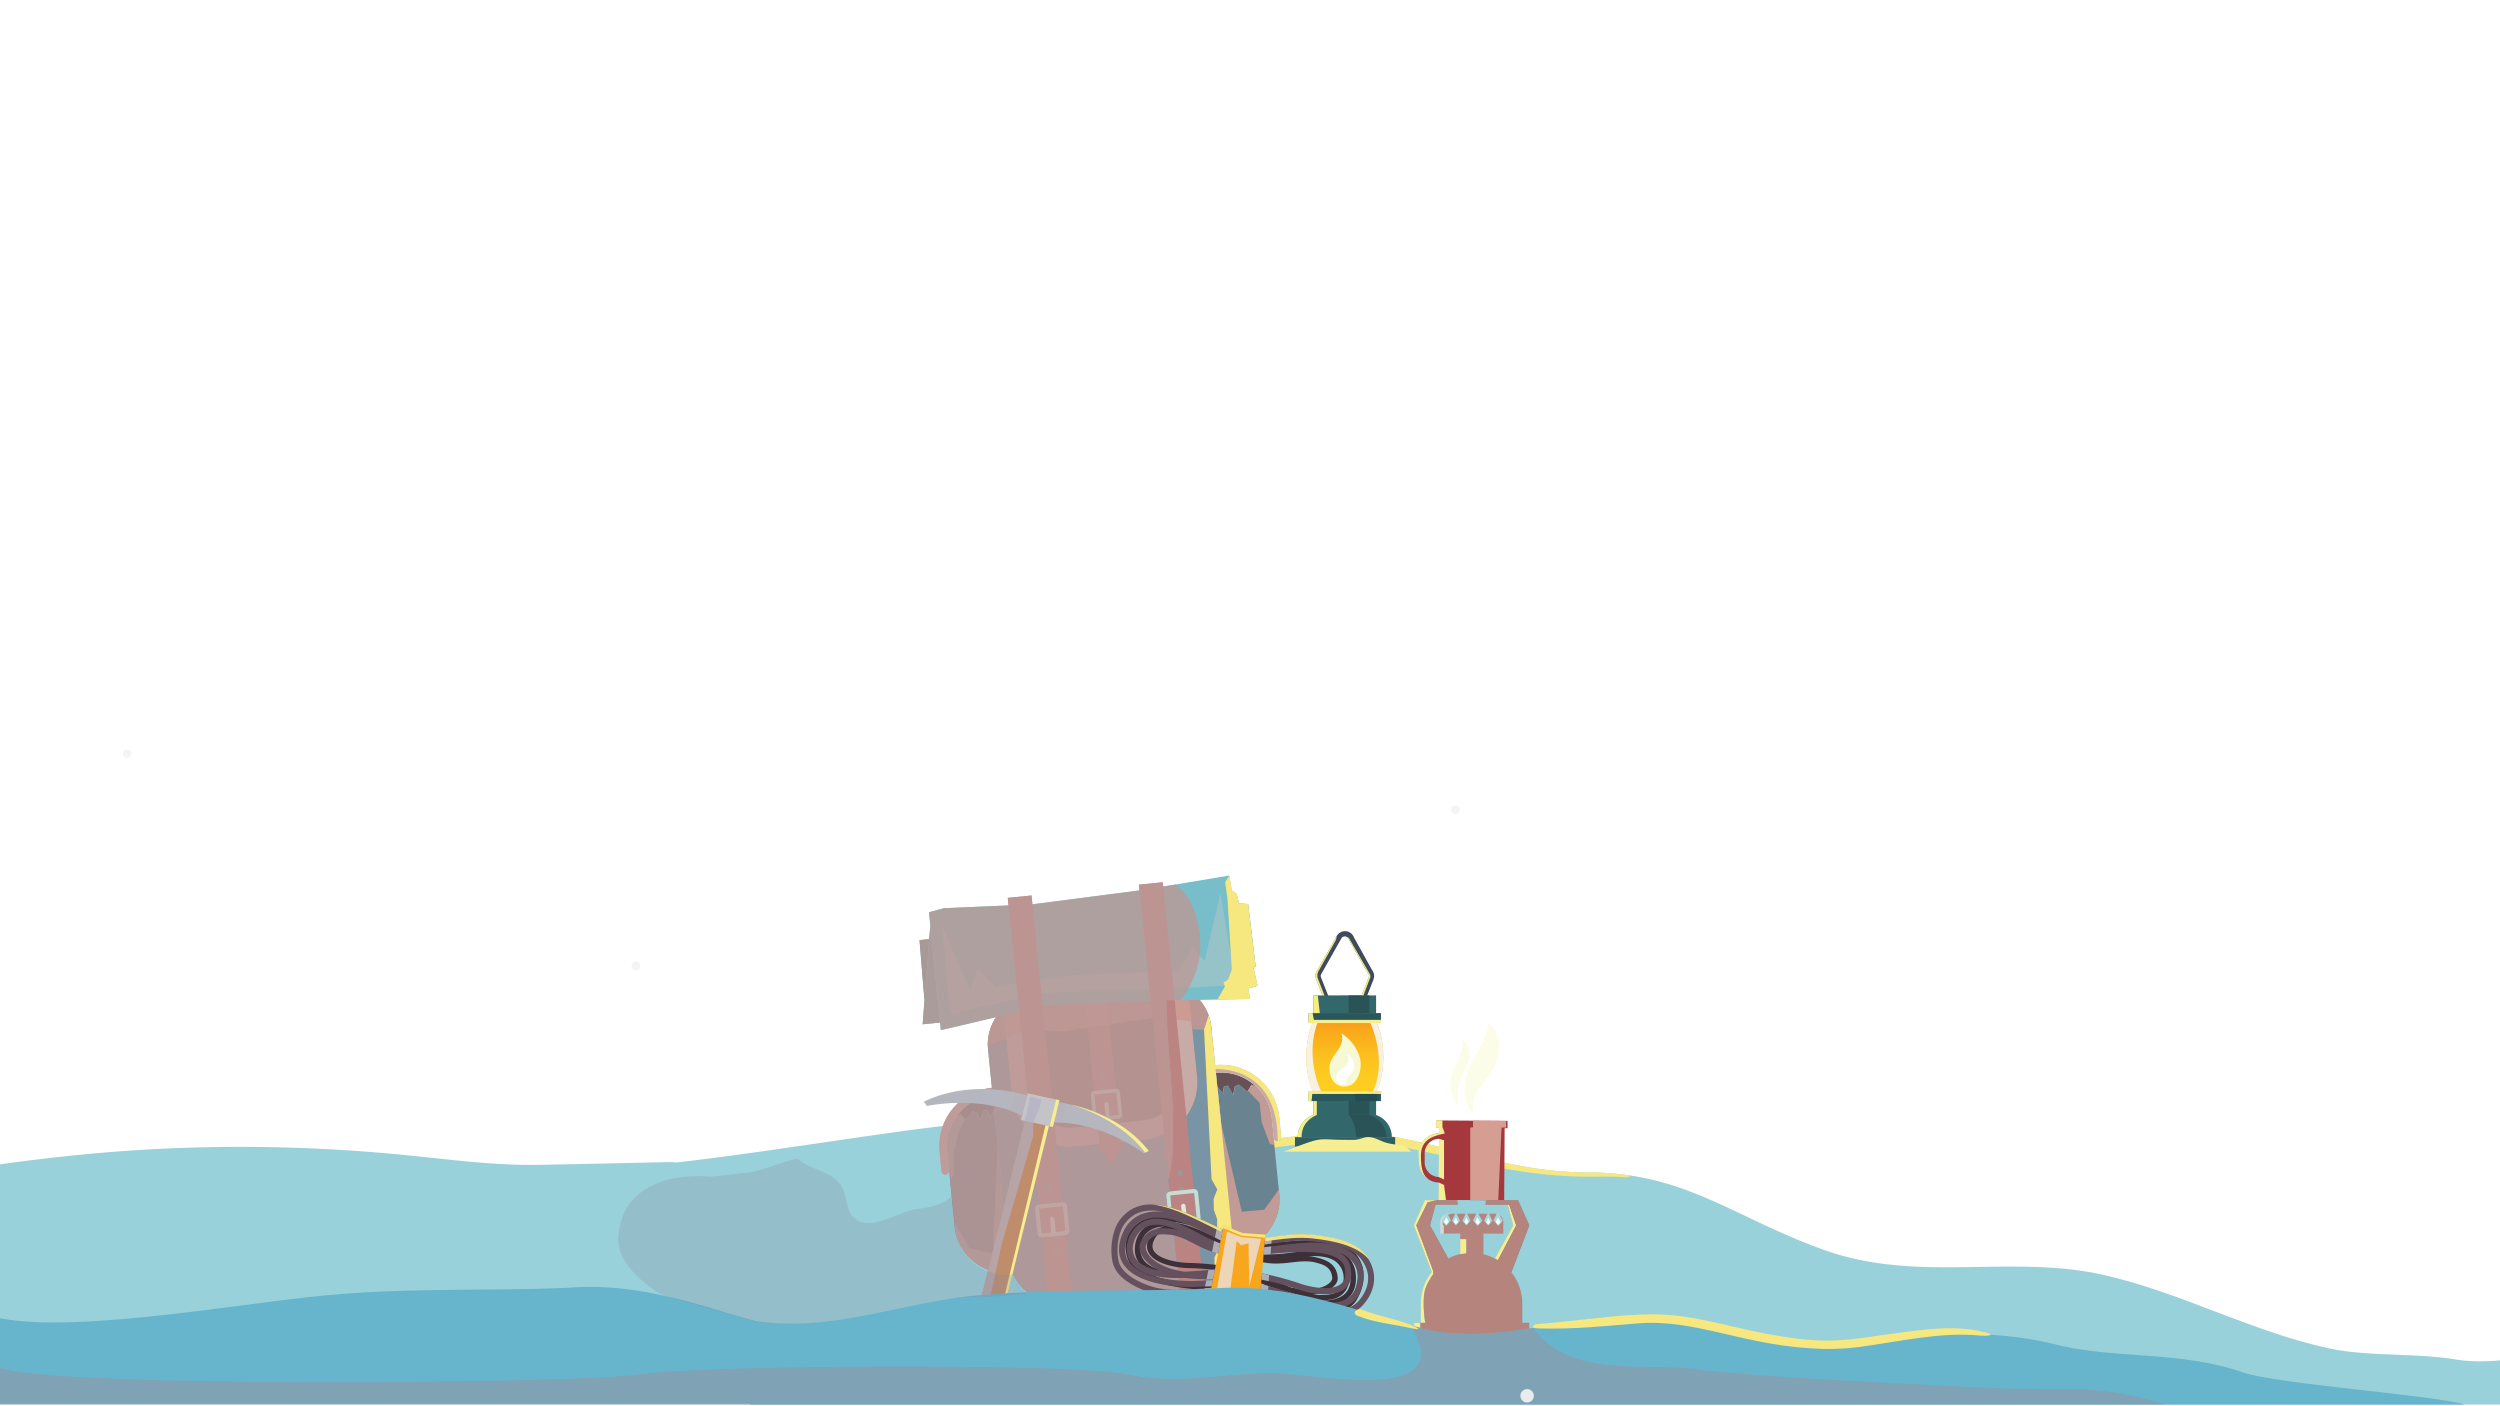 <svg xmlns="http://www.w3.org/2000/svg" xmlns:xlink="http://www.w3.org/1999/xlink" viewBox="0 0 1366 768"><defs><style>.cls-1{mask:url(#mask);filter:url(#luminosity-noclip-4);}.cls-2,.cls-32,.cls-35,.cls-37,.cls-4,.cls-43,.cls-44,.cls-47,.cls-50,.cls-51,.cls-58,.cls-6,.cls-61,.cls-62,.cls-69,.cls-70{mix-blend-mode:multiply;}.cls-2{fill:url(#linear-gradient);}.cls-3{mask:url(#mask-2);}.cls-4{fill:url(#radial-gradient);}.cls-5{mask:url(#mask-3);}.cls-6{fill:url(#radial-gradient-2);}.cls-7{isolation:isolate;}.cls-8{fill:#f2f2f2;opacity:0.91;}.cls-9{fill:#99d1db;}.cls-10{mask:url(#mask-4);}.cls-11{opacity:0.73;fill:url(#linear-gradient-2);}.cls-12,.cls-71{fill:#f6e87f;}.cls-13{mask:url(#mask-5);}.cls-14{fill:url(#radial-gradient-3);}.cls-15{fill:url(#linear-gradient-3);}.cls-16{fill:#f6f9d3;}.cls-17{fill:#fff;}.cls-18{fill:#3f4a5f;}.cls-19{fill:#f7f1e1;}.cls-20{fill:#32686c;}.cls-21{fill:#29575a;}.cls-22{fill:#2f5f62;}.cls-23{fill:#f6ee7e;}.cls-24{fill:#f6ee92;}.cls-25{fill:#2a5358;}.cls-26{fill:#254c51;}.cls-27{fill:#7994a4;}.cls-28{fill:#8e7a79;}.cls-29{fill:#c8aba6;}.cls-30{fill:#667d8a;}.cls-31{fill:#4f616b;}.cls-32{fill:#bcc8c6;}.cls-32,.cls-47{opacity:0.44;}.cls-33{fill:#6a8391;}.cls-34{fill:#675056;}.cls-35{fill:#dda298;}.cls-35,.cls-43{opacity:0.77;}.cls-36{fill:#bb8381;}.cls-37{fill:#949e9e;opacity:0.76;}.cls-38{fill:#c6ddd4;}.cls-39{fill:#e2e7da;}.cls-40{fill:#77beca;}.cls-41{fill:#61acae;}.cls-42{fill:#559597;}.cls-43{fill:#ce978e;}.cls-44{fill:#bd9996;opacity:0.8;}.cls-45{fill:#c08d6c;}.cls-46{fill:#b5b6be;}.cls-48{fill:#b5b1b9;}.cls-49{fill:#c3c3c8;}.cls-50{fill:#b3bbc9;opacity:0.36;}.cls-51{fill:#b3afc4;opacity:0.68;}.cls-52{fill:#d3d7d7;}.cls-53{fill:#b5b9bc;}.cls-54{fill:#86888d;}.cls-55{fill:#87cadb;}.cls-56{fill:#79bbcb;}.cls-57{fill:#8b8e93;}.cls-58{fill:#b4a8a2;opacity:0.53;}.cls-59{fill:#a4383c;}.cls-60{fill:#f5f8bc;opacity:0.33;}.cls-61{fill:#b5857d;}.cls-62{fill:#d69d93;}.cls-63{mask:url(#mask-6);}.cls-64{opacity:0.83;fill:url(#radial-gradient-4);}.cls-65{fill:#a3d9e0;}.cls-66{fill:#3d3038;}.cls-67{fill:#65515e;}.cls-68{fill:#f9a61f;}.cls-69{fill:#edd5b8;}.cls-70{fill:#aeacb6;}.cls-71{opacity:0.96;}.cls-72{fill:#67b5cc;}.cls-73{fill:#9d8999;}.cls-74{fill:#838498;opacity:0.25;}.cls-75{filter:url(#luminosity-noclip-3);}.cls-76{filter:url(#luminosity-noclip-2);}.cls-77{filter:url(#luminosity-noclip);}</style><filter id="luminosity-noclip" x="519.69" y="-4172" width="436.66" height="32766" filterUnits="userSpaceOnUse" color-interpolation-filters="sRGB"><feFlood flood-color="#fff" result="bg"/><feBlend in="SourceGraphic" in2="bg"/></filter><mask id="mask" x="519.69" y="-4172" width="436.66" height="32766" maskUnits="userSpaceOnUse"><g class="cls-77"/></mask><linearGradient id="linear-gradient" x1="738.03" y1="767.43" x2="738.03" y2="614.1" gradientUnits="userSpaceOnUse"><stop offset="0"/><stop offset="0.58" stop-color="#979797"/><stop offset="1" stop-color="#fff"/></linearGradient><filter id="luminosity-noclip-2" x="610.59" y="-4172" width="248.69" height="32766" filterUnits="userSpaceOnUse" color-interpolation-filters="sRGB"><feFlood flood-color="#fff" result="bg"/><feBlend in="SourceGraphic" in2="bg"/></filter><mask id="mask-2" x="610.59" y="-4172" width="248.69" height="32766" maskUnits="userSpaceOnUse"><g class="cls-76"/></mask><radialGradient id="radial-gradient" cx="734.94" cy="582.47" r="124.35" gradientTransform="translate(1267.33 -189.51) rotate(86.19)" gradientUnits="userSpaceOnUse"><stop offset="0" stop-color="#fff"/><stop offset="0.02" stop-color="#f1f1f1"/><stop offset="0.09" stop-color="#bfbfbf"/><stop offset="0.17" stop-color="#919191"/><stop offset="0.25" stop-color="#6a6a6a"/><stop offset="0.34" stop-color="#494949"/><stop offset="0.43" stop-color="#2e2e2e"/><stop offset="0.53" stop-color="#1a1a1a"/><stop offset="0.65" stop-color="#0b0b0b"/><stop offset="0.78" stop-color="#030303"/><stop offset="1"/></radialGradient><filter id="luminosity-noclip-3" x="780.01" y="-4172" width="49.75" height="32766" filterUnits="userSpaceOnUse" color-interpolation-filters="sRGB"><feFlood flood-color="#fff" result="bg"/><feBlend in="SourceGraphic" in2="bg"/></filter><mask id="mask-3" x="780.01" y="-4172" width="49.75" height="32766" maskUnits="userSpaceOnUse"><g class="cls-75"/></mask><radialGradient id="radial-gradient-2" cx="210.6" cy="22925.34" r="35.06" gradientTransform="matrix(-0.71, 0, 0, 0.17, 954.29, -3321.1)" gradientUnits="userSpaceOnUse"><stop offset="0" stop-color="#fff"/><stop offset="0.17" stop-color="#bebebe"/><stop offset="0.33" stop-color="#848484"/><stop offset="0.49" stop-color="#555"/><stop offset="0.64" stop-color="#303030"/><stop offset="0.78" stop-color="#161616"/><stop offset="0.9" stop-color="#060606"/><stop offset="1"/></radialGradient><filter id="luminosity-noclip-4" x="519.69" y="614.1" width="436.66" height="153.34" filterUnits="userSpaceOnUse" color-interpolation-filters="sRGB"><feFlood flood-color="#fff" result="bg"/><feBlend in="SourceGraphic" in2="bg"/></filter><mask id="mask-4" x="519.69" y="614.1" width="436.66" height="153.34" maskUnits="userSpaceOnUse"><g class="cls-1"><path class="cls-2" d="M942.47,701c-7.05,1.18-17.63,3-19.39,11.76-2.94,15.86,35.25,25.85,10,34.67-11.74,4.1-27,1.76-39.36,1.76-17,0-34.67,0-51.69,3.52-6.89,1.45-29.4,6-42.48,14.68H592.18c.21-1.37.46-2.74.72-4.1,3-13.52,4.71-18.23-2.92-31.14-8.23-12.92-18.81-21.15-29.38-31.73-7.63-7.05-14.68-14.1-7.63-22.91,7-8.23,16.44-9.39,6.45-20.57-8.82-9.39-35.83-15.86-39.36-30-1.6-6.17,2.22-10.2,8-12.87C571.38,613,613,630,656.37,626.54c37-1.76,70.5-12.33,105.75-5.28,37,7,67,19.38,105.74,19.38a151.49,151.49,0,0,1,24,1.85,15.61,15.61,0,0,0-7.58,3.34c-8.82,8.81.58,18.8,8.81,23.49,17,10.57,45.82,5.89,59.92,20.57C961.85,699.28,951.28,699.28,942.47,701Z"/></g></mask><linearGradient id="linear-gradient-2" x1="738.03" y1="767.43" x2="738.03" y2="614.1" gradientUnits="userSpaceOnUse"><stop offset="0" stop-color="#fafafa"/><stop offset="1" stop-color="#f6efa1"/></linearGradient><mask id="mask-5" x="610.59" y="458.12" width="248.69" height="248.69" maskUnits="userSpaceOnUse"><g class="cls-3"><circle class="cls-4" cx="734.94" cy="582.47" r="124.34" transform="translate(104.96 1277.12) rotate(-86.19)"/></g></mask><radialGradient id="radial-gradient-3" cx="734.94" cy="582.47" r="124.35" gradientTransform="translate(1267.33 -189.51) rotate(86.19)" gradientUnits="userSpaceOnUse"><stop offset="0" stop-color="#f6f8af"/><stop offset="0.27" stop-color="#fafbcf"/><stop offset="0.55" stop-color="#fdfde9"/><stop offset="0.8" stop-color="#fefff9"/><stop offset="1" stop-color="#fff"/></radialGradient><linearGradient id="linear-gradient-3" x1="734.81" y1="611.37" x2="734.81" y2="543.91" gradientUnits="userSpaceOnUse"><stop offset="0.19" stop-color="#fdcf21"/><stop offset="0.35" stop-color="#fdcb20"/><stop offset="0.53" stop-color="#fcbe1e"/><stop offset="0.71" stop-color="#faa91a"/><stop offset="0.88" stop-color="#f98c15"/><stop offset="1" stop-color="#f77511"/></linearGradient><mask id="mask-6" x="780.01" y="657.23" width="49.75" height="12.19" maskUnits="userSpaceOnUse"><g class="cls-5"><path class="cls-6" d="M780,663.33c0,3.36,11.14,6.09,24.88,6.09s24.87-2.73,24.87-6.09-11.13-6.1-24.87-6.1S780,660,780,663.33Z"/></g></mask><radialGradient id="radial-gradient-4" cx="210.6" cy="22925.34" r="35.06" gradientTransform="matrix(-0.71, 0, 0, 0.17, 954.29, -3321.1)" gradientUnits="userSpaceOnUse"><stop offset="0" stop-color="#fff"/><stop offset="1" stop-color="#fff"/></radialGradient></defs><title>page1-bg-img</title><g class="cls-7"><g id="圖層_1" data-name="圖層 1"><circle class="cls-8" cx="795.23" cy="442.35" r="2.36"/><path class="cls-9" d="M1405.51,740.33c-20.59-1.38-40.54,6.06-63.45,2.54-21.15-3.53-44.06-1.77-65.21-5.29-45.82-8.81-88.12-33.49-133.94-42.3-49.35-8.81-96.94,5.29-146.29-12.34s-75.78-42.3-128.66-42.3c-38.77,0-68.73-12.33-105.75-19.38-35.24-7-68.73,3.52-105.74,5.28-44.06,3.53-86.36-14.1-130.42-12.33-29.29,2.17-105.42,15.27-156.85,21a23.22,23.22,0,0,0-3.85-.24c-23.61.5-47.21,1.07-70.81,1.49s-46.5-2.63-69.92-5a908,908,0,0,0-139.33-3.63c-28.05,1.43-55.94,4.34-83.76,8.14-5.62.77-11.93,6.63-14.65,11.26-3.07,5.25-4.37,13-2.46,18.88S-10,677.76-4.33,680.75A25.51,25.51,0,0,0,0,682.57v84.86H1467.2V740.5C1449.47,743.06,1430.19,742,1405.51,740.33Z"/><g class="cls-10"><path class="cls-11" d="M942.47,701c-7.05,1.18-17.63,3-19.39,11.76-2.94,15.86,35.25,25.85,10,34.67-11.74,4.1-27,1.76-39.36,1.76-17,0-34.67,0-51.69,3.52-6.89,1.45-29.4,6-42.48,14.68H592.18c.21-1.37.46-2.74.72-4.1,3-13.52,4.71-18.23-2.92-31.14-8.23-12.92-18.81-21.15-29.38-31.73-7.63-7.05-14.68-14.1-7.63-22.91,7-8.23,16.44-9.39,6.45-20.57-8.82-9.39-35.83-15.86-39.36-30-1.6-6.17,2.22-10.2,8-12.87C571.38,613,613,630,656.37,626.54c37-1.76,70.5-12.33,105.75-5.28,37,7,67,19.38,105.74,19.38a151.49,151.49,0,0,1,24,1.85,15.61,15.61,0,0,0-7.58,3.34c-8.82,8.81.58,18.8,8.81,23.49,17,10.57,45.82,5.89,59.92,20.57C961.85,699.28,951.28,699.28,942.47,701Z"/></g><path class="cls-12" d="M891.9,642.48a22.58,22.58,0,0,0-3.19.84c-6.38-.6-13.41-.37-20.46-.37-38.77,0-69.1-9.94-106.12-17-35.24-7.05-68.73,3.53-105.74,5.29-42.23,3.38-82.84-17.15-124.94-17.15,42.08-.25,82.71,15.81,124.94,12.43,37-1.77,70.5-12.34,105.74-5.29,37,7,67,19.39,105.75,19.39A150.1,150.1,0,0,1,891.9,642.48Z"/><g class="cls-13"><circle class="cls-14" cx="734.94" cy="582.47" r="124.34" transform="translate(104.96 1277.12) rotate(-86.19)"/></g><ellipse class="cls-15" cx="734.81" cy="577.64" rx="21.07" ry="33.73"/><path class="cls-16" d="M743.31,583.88a14.36,14.36,0,0,1-2.18,6.08c-1.36,2.09-3.35,4.08-7.81,3.63h0c-5.91-.77-8.46-8.66-6-14.07,2-4.55,7.63-8.17,5.7-14.81C738.93,568.22,744.62,576.56,743.31,583.88Z"/><path class="cls-17" d="M739.73,584.07c-.38,2-2,3.13-3.14,4.7a4.33,4.33,0,0,0-1,3.69,9.61,9.61,0,0,1-2.34,0h0a6.93,6.93,0,0,1-1.46-.36,5.49,5.49,0,0,1-1.61-2.23,4.65,4.65,0,0,1,1.19-4.36c1.26-1.37,3.07-2.25,4.26-3.63,1.56-1.85,1.1-3.69,1-5.78A7.77,7.77,0,0,1,739.73,584.07Z"/><path class="cls-18" d="M750.82,533.22a5.32,5.32,0,0,1-.28,1.7h0a.49.49,0,0,1,0,.11l-.11.29-4.27,10.85-2.65-1,2.64-6.72.62-1.56,1.06-2.71.09-.22a2.32,2.32,0,0,0,.1-.7,2.69,2.69,0,0,0-.08-.65l-.56-1-1.21-2.13L745.3,528l-6.2-11-.82-1.46-1.18-2.08-.61-1.09h0a2.34,2.34,0,0,0-3.36,0h0l-.61,1.09-1.18,2.08-.82,1.46-6.2,11-.82,1.44-1.2,2.13-.56,1a2.27,2.27,0,0,0-.09.65,2.69,2.69,0,0,0,.1.7l.09.22,1.06,2.71.62,1.56,2.64,6.72-2.65,1-4.26-10.85-.12-.29a.49.49,0,0,1,0-.11h0a5.25,5.25,0,0,1,.87-5l10-17.61a5.22,5.22,0,0,1,9.84,0L749.67,530A5.28,5.28,0,0,1,750.82,533.22Z"/><path class="cls-19" d="M734.8,543.89c-11.64,0-21.07,15.11-21.07,33.74s9.43,33.73,21.07,33.73,21.08-15.11,21.08-33.73S746.44,543.89,734.8,543.89Zm0,64.12c-9.61,0-17.63-17.08-17.63-33.55s8-29.14,17.64-29.14,18.63,18.89,18.63,35.37S744.41,608,734.8,608Z"/><rect class="cls-20" x="717.69" y="543.89" width="34.21" height="9.65"/><path class="cls-20" d="M760.5,621.32H709.1a12.82,12.82,0,0,1,12.81-12.81h25.78A12.81,12.81,0,0,1,760.5,621.32Z"/><rect class="cls-20" x="717.69" y="601.39" width="34.21" height="7.82"/><rect class="cls-21" x="715.05" y="596.41" width="39.5" height="5.22"/><rect class="cls-21" x="715.05" y="553.54" width="39.5" height="5.22"/><rect class="cls-22" x="707.56" y="621.32" width="54.75" height="5.16"/><rect class="cls-23" x="715.05" y="596.17" width="39.5" height="1.57"/><rect class="cls-24" x="715.05" y="557.26" width="39.5" height="1.74"/><rect class="cls-25" x="736.88" y="601.51" width="11.38" height="7.59"/><rect class="cls-25" x="736.88" y="543.89" width="11.38" height="9.65"/><path class="cls-25" d="M736.88,609.14l.13.12a6.58,6.58,0,0,1,1,1.28v0a23.8,23.8,0,0,1,3,10.8H757.6a13.5,13.5,0,0,0-9-12.1,2.06,2.06,0,0,0-.35-.12h-7.37l-.19.12h0l.19-.12Z"/><path class="cls-23" d="M719.83,532.11V534l3.85,9.91h-1.09l-3.37-8.58-.11-.28s0-.08-.05-.11h0a5.07,5.07,0,0,1-.29-1.71,5.33,5.33,0,0,1,1.15-3.27l10-17.6a4.87,4.87,0,0,1,.44-.92l-.32,2-9.62,17.22Z"/><path class="cls-23" d="M748.75,533.1v1.06l-.41.91L745,543.89h-1.07l2.15-5.48.62-1.57,1.06-2.71.09-.21a2.34,2.34,0,0,0,.1-.71,2.61,2.61,0,0,0-.08-.64l-.56-1-1.21-2.13-.82-1.45-6.19-11-.83-1.46-1.18-2.08-.61-1.09h0l-.18-.17.69.21,11.59,20Z"/><rect class="cls-26" x="740.44" y="597.73" width="11.98" height="3.9"/><polygon class="cls-23" points="721.13 553.54 717.7 553.54 717.7 543.89 720.05 543.89 721.13 553.54"/><polygon class="cls-23" points="718.19 559 715.05 559 715.05 553.54 717.23 553.54 718.19 559"/><path class="cls-23" d="M719.5,601.63v7.58c-2.48,1.16-8.31,4.13-8.31,12.11h-2.13a12.81,12.81,0,0,1,8.62-12.11h0v-7.58Z"/><polygon class="cls-23" points="716.61 601.77 714.92 601.77 714.92 596.17 717.2 596.17 716.61 601.77"/><path class="cls-27" d="M661.87,561.24,673.4,675.52a27.1,27.1,0,0,1-12,25.32,27.18,27.18,0,0,1-12.31,4.41l-68,6.86a27.15,27.15,0,0,1-29.74-24.28L539.87,573.55a27.15,27.15,0,0,1,24.28-29.74l68-6.85a27.14,27.14,0,0,1,29.73,24.28Z"/><path class="cls-28" d="M648.9,536.84l5.19,51.42a31.35,31.35,0,0,1-28,34.31l-38.86,3.92a31.32,31.32,0,0,1-34.31-28L547.71,547a27,27,0,0,1,16-7.38l68-6.86A27,27,0,0,1,648.9,536.84Z"/><path class="cls-29" d="M648.9,536.84l5.19,51.42a31.35,31.35,0,0,1-28,34.31l-38.86,3.92a31.32,31.32,0,0,1-34.31-28L547.71,547a27.43,27.43,0,0,1,9.89-6l5.69,56.41a20.91,20.91,0,0,0,22.87,18.68L625,612.18a20.92,20.92,0,0,0,18.68-22.87L638,532.9A27.38,27.38,0,0,1,648.9,536.84Z"/><path class="cls-30" d="M553.21,695.22c-.35.06-.71.1-1.06.13a27.81,27.81,0,0,1-30.44-24.87l-4.19-41.56a26.08,26.08,0,0,1-.1-4.23l.12-1.39a26.49,26.49,0,0,1,1.51-6.64c.17-.42.31-.83.51-1.25a20.37,20.37,0,0,1,1.35-2.78c.14-.27.3-.53.47-.8a8.34,8.34,0,0,1,.48-.79,6.14,6.14,0,0,1,.53-.8l0,0,2.17-1.42,1.2,1.33,1.74,1.93,2.34-2.86,1.52-1.86,2.3.55.16.4,1.73,4,1.41-4.71.25-.83,2.21-.22.17.44,1.25,3.22,2.28-4,8.23,81.68A27.13,27.13,0,0,0,553.21,695.22Z"/><path class="cls-31" d="M542.38,598.48l.78,7.67-2.28,4L539.63,607l-.17-.44-2.21.22-.25.83-1.41,4.71-1.73-4-.16-.4-2.3-.55-1.52,1.86-2.34,2.86-1.74-1.93-1.2-1.33-2.17,1.42A27.56,27.56,0,0,1,542.38,598.48Z"/><path class="cls-29" d="M542,594.32l.42,4.16a27.56,27.56,0,0,0-20,11.73c-.2.28-.39.55-.57.83a8.34,8.34,0,0,0-.48.79c-.17.27-.33.53-.47.8a20.37,20.37,0,0,0-1.35,2.78c-.2.42-.34.83-.51,1.25a27.87,27.87,0,0,0-1.51,6.64l-.12,1.39a28.63,28.63,0,0,0,.12,4.23l1.07,10.62a.74.74,0,0,1,0,.21,2.09,2.09,0,0,1-4.16.21l-1.07-10.62A32,32,0,0,1,542,594.32Z"/><path class="cls-32" d="M527.17,611.64l-3.28,7-2.82,11.14v.11l.22,12.63-2.3,1.14-.39-3.89a.74.74,0,0,0,0-.21l-1.07-10.62a28.63,28.63,0,0,1-.12-4.23l.12-1.39c.05-.58.14-1.14.22-1.71a28.07,28.07,0,0,1,.76-3.32c.18-.54.35-1.09.53-1.61s.31-.83.51-1.25a20.37,20.37,0,0,1,1.35-2.78c.14-.27.3-.53.47-.8a8.34,8.34,0,0,1,.48-.79c.18-.28.37-.55.57-.83l2.17-1.42,1.2,1.33Z"/><path class="cls-32" d="M553.21,695.26c-.35.06-.7.09-1.06.13a27.83,27.83,0,0,1-30.44-24.87l-.26-2.64,8.22,14.1,12.81,2.94,2.63-59.39,6.29,62.34A27.49,27.49,0,0,0,553.21,695.26Z"/><path class="cls-33" d="M673.09,683.13c.35,0,.71,0,1.06-.09A27.82,27.82,0,0,0,699,652.59L694.82,611a24.8,24.8,0,0,0-.75-4.16l-.39-1.35a26.14,26.14,0,0,0-2.81-6.2c-.25-.38-.47-.76-.74-1.13a21.37,21.37,0,0,0-1.88-2.44c-.2-.24-.41-.47-.62-.7a5.73,5.73,0,0,0-.64-.67,4.81,4.81,0,0,0-.67-.69l-.05,0-2.4-.95-.91,1.54-1.33,2.24-2.86-2.34-1.86-1.51-2.14,1-.09.43-.89,4.27L671.47,594l-.41-.75-2.21.22-.08.47-.57,3.4-3-3.5,8.23,81.68A26.8,26.8,0,0,1,673.09,683.13Z"/><path class="cls-34" d="M664.38,586.17l.78,7.67,3,3.5.57-3.4.08-.47,2.21-.22.41.75,2.32,4.35.89-4.27.09-.43,2.14-1,1.86,1.51,2.86,2.34,1.33-2.24.91-1.54,2.4.95A27.59,27.59,0,0,0,664.38,586.17Z"/><path class="cls-29" d="M664,582l.42,4.15a27.59,27.59,0,0,1,21.89,7.51,9.66,9.66,0,0,1,.72.71,5.73,5.73,0,0,1,.64.67c.21.23.42.46.62.7a21.37,21.37,0,0,1,1.88,2.44c.27.37.49.75.74,1.13a28,28,0,0,1,2.81,6.2l.39,1.35a27,27,0,0,1,.73,4.16l1.07,10.62a.72.72,0,0,0,0,.21,2.08,2.08,0,0,0,4.11-.63L699,610.62A32,32,0,0,0,664,582Z"/><path class="cls-35" d="M681.91,596l6.37,6.62L689.33,613h0l4.5,12.06,2.48.65-.39-3.88a.72.72,0,0,1,0-.21L694.8,611a27,27,0,0,0-.73-4.16l-.39-1.35c-.16-.55-.36-1.09-.56-1.62a25,25,0,0,0-1.41-3.11c-.28-.5-.56-1-.84-1.47s-.47-.76-.74-1.13a21.37,21.37,0,0,0-1.88-2.44c-.2-.24-.41-.47-.62-.7a5.73,5.73,0,0,0-.64-.67,9.66,9.66,0,0,0-.72-.71l-2.4-.95-.91,1.54Z"/><path class="cls-35" d="M673.09,683.17c.36,0,.71,0,1.07-.09A27.8,27.8,0,0,0,699,652.64l-.26-2.64-7.93,11-12.31,1.07-11.41-48.83,6.29,62.33A27.17,27.17,0,0,1,673.09,683.17Z"/><polygon class="cls-36" points="604.31 541.34 612.91 626.65 607.81 635.79 600.99 627.85 592.38 542.54 604.31 541.34"/><path class="cls-37" d="M607.7,619.47a1.52,1.52,0,1,1-1.66-1.36A1.51,1.51,0,0,1,607.7,619.47Z"/><path class="cls-37" d="M606.87,611.29a1.52,1.52,0,1,1-1.66-1.36A1.5,1.5,0,0,1,606.87,611.29Z"/><path class="cls-37" d="M606.05,603.1a1.52,1.52,0,1,1-1.66-1.35A1.52,1.52,0,0,1,606.05,603.1Z"/><path class="cls-37" d="M605.22,594.92a1.52,1.52,0,1,1-1.66-1.36A1.52,1.52,0,0,1,605.22,594.92Z"/><path class="cls-37" d="M604.4,586.74A1.53,1.53,0,0,1,603,588.4a1.51,1.51,0,0,1-1.66-1.35,1.52,1.52,0,1,1,3-.31Z"/><path class="cls-38" d="M609.72,594.89l-11.93,1.2a2,2,0,0,0-1.79,2.2l1.24,12.34a2,2,0,0,0,2.2,1.8l11.93-1.2a2,2,0,0,0,1.8-2.21l-1.25-12.34A2,2,0,0,0,609.72,594.89Zm1.45,14.33-11.94,1.21L598,598.09l11.93-1.21Z"/><path class="cls-39" d="M606.26,609.22a1.11,1.11,0,0,1-1,1.22h0a1.12,1.12,0,0,1-1.22-1l-.6-6a1.12,1.12,0,0,1,1-1.22h0a1.12,1.12,0,0,1,1.22,1Z"/><polygon class="cls-40" points="683.01 545.81 645.87 546.52 641.87 546.61 631.39 546.81 573.71 549.27 571.47 549.37 569.75 549.77 514.06 562.85 507.57 498.43 515.74 496.23 563.81 494.17 564.14 494.13 568.09 493.61 623.89 486.37 635.59 484.4 639.54 483.76 671.66 478.39 673.01 486.46 682.06 540.12 683.01 545.81"/><polygon class="cls-41" points="508.28 505.54 504.11 559.66 513.64 558.69 508.28 505.54"/><polygon class="cls-42" points="507.69 513.15 502.42 513.68 505.12 546.61 507.69 513.15"/><polygon class="cls-41" points="673.01 486.47 675.81 488.64 687.14 538.57 682.06 540.12 673.01 486.47"/><path class="cls-42" d="M677,493.69c0-.08,5,.28,5,.28l4.1,34.09-1.15.79Z"/><polygon class="cls-32" points="514.52 504.91 519.49 554.17 567.92 542.73 639.27 539.99 675.32 538.46 666.84 488.15 658.21 524.96 651.48 517.95 643.83 530.61 584.76 532.9 543.94 539.11 534.34 529.76 529.99 541.31 514.52 504.91"/><path class="cls-43" d="M661.87,561.23l.16,1.58-10.55-.37-.43-4.28-10.65-1.55-6.92-1-25.78,3.9-17,2.59-8.9,1.34-22-.41-10.07,4.21-10,4.17a26.92,26.92,0,0,1,4.54-15.69l4.19-1,10.25-2.42,12.73-3,17.85-.78,17.2-.72,24.87-1.06,8-.16,10.48-.19,5.63-.13A27,27,0,0,1,661.87,561.23Z"/><polygon class="cls-36" points="635.33 482.06 657.92 706.07 644.88 707.38 636.25 621.9 636.29 621.9 622.32 483.37 635.33 482.06"/><path class="cls-37" d="M650,676.57a1.66,1.66,0,1,1-1.82-1.49A1.67,1.67,0,0,1,650,676.57Z"/><path class="cls-37" d="M649.12,667.62a1.65,1.65,0,0,1-1.48,1.82,1.66,1.66,0,1,1,1.48-1.82Z"/><path class="cls-37" d="M647.32,649.72a1.66,1.66,0,1,1-3.3.33,1.66,1.66,0,0,1,3.3-.33Z"/><path class="cls-37" d="M646.42,640.77a1.66,1.66,0,1,1-3.3.33,1.64,1.64,0,0,1,1.48-1.81A1.67,1.67,0,0,1,646.42,640.77Z"/><path class="cls-38" d="M652.24,649.69l-13,1.32a2.19,2.19,0,0,0-2,2.39l1.36,13.51a2.2,2.2,0,0,0,2.4,2l13-1.31a2.21,2.21,0,0,0,2-2.41l-1.36-13.52A2.21,2.21,0,0,0,652.24,649.69Zm1.58,15.69-13.05,1.32-1.36-13.52,13.05-1.31Z"/><path class="cls-39" d="M648.45,665.37a1.22,1.22,0,0,1-1.08,1.33h0a1.22,1.22,0,0,1-1.34-1.09l-.66-6.53a1.21,1.21,0,0,1,1.09-1.33h0a1.2,1.2,0,0,1,1.33,1.09Z"/><polygon class="cls-36" points="563.64 489.29 586.24 713.29 573.19 714.61 564.57 629.13 564.61 629.13 550.63 490.6 563.64 489.29"/><path class="cls-37" d="M578.34,683.8a1.66,1.66,0,1,1-1.82-1.48A1.66,1.66,0,0,1,578.34,683.8Z"/><path class="cls-37" d="M577.44,674.85a1.66,1.66,0,1,1-1.82-1.48A1.66,1.66,0,0,1,577.44,674.85Z"/><path class="cls-37" d="M575.63,657a1.66,1.66,0,1,1-1.81-1.48A1.66,1.66,0,0,1,575.63,657Z"/><path class="cls-37" d="M574.73,648a1.66,1.66,0,1,1-1.82-1.48A1.66,1.66,0,0,1,574.73,648Z"/><path class="cls-38" d="M580.55,656.92l-13,1.31a2.22,2.22,0,0,0-2,2.4l1.37,13.51a2.2,2.2,0,0,0,2.4,2l13-1.31a2.23,2.23,0,0,0,2-2.41L583,658.87A2.21,2.21,0,0,0,580.55,656.92Zm1.58,15.69-13,1.31-1.37-13.51,13-1.31Z"/><path class="cls-39" d="M576.77,672.6a1.2,1.2,0,0,1-1.09,1.32h0a1.2,1.2,0,0,1-1.33-1.08l-.66-6.53a1.21,1.21,0,0,1,1.09-1.33h0a1.21,1.21,0,0,1,1.33,1.09Z"/><path class="cls-12" d="M698.16,623.53c0-37.87-27.2-39.39-34-39.45h0l.22,2.09.76,7.67,2,19.39h0l6.29,62.33a2.83,2.83,0,0,1,0,.29,2.4,2.4,0,0,1,0,.28l0,.47v.14s0,.1,0,.15,0,0,0,0h0c0,.13,0,.26,0,.39s0,.29,0,.44a.25.25,0,0,1,0,.09s0,0,0,0a11.61,11.61,0,0,1,0,1.18v.25a26.73,26.73,0,0,1-.42,3.82h0a27.11,27.11,0,0,1-9.25,15.9l-.19-11.87,1.49-3.2V666.13L663.23,661l-.1-6,2-5.08L663,646.1l-1-1.68-4.11-81.76,2.51-7.83c0,.1.07.19.1.28.11.31.21.63.3.95s.13.42.19.63l.22.85c0,.17.09.35.12.51a1.29,1.29,0,0,1,0,.19c.06.25.11.49.16.74v0c.13.72.24,1.47.32,2.21l.15,1.58L664,582a32,32,0,0,1,35,28.6L700,621.24A2.09,2.09,0,0,1,698.16,623.53Z"/><path class="cls-12" d="M682.06,540.12l1,5.69-17.86.34,4.1-7.13-.76-2.2,2.4-1.48,2.12-5.45-2.37-38.76-1.26-9.07,2.27-3.67,1.36,8.07h0l2.79,2.17,1.15,5.05c0-.08,5,.28,5,.28l4.1,34.09-1.15.79,2.21,9.72-5.08,1.54Z"/><path class="cls-44" d="M655.77,520.69c0,.55-.11,1.08-.18,1.62a52.73,52.73,0,0,1-5.85,17.24l-.63,0,.08,1a2.38,2.38,0,0,1-.17.31c-.3.55-.6,1.06-.9,1.57a36,36,0,0,1-3,4.11l-3.36.05-2.44.06h0l-1.77,0v0c0,1.2,0,2.39,0,3.59q0,3,.16,6c.54,15.44,2.24,30.51,3,45.91.21,4.53.35,9.1.35,13.72v1c0,9.18-.09,18.36-2.54,27.55h0a1.19,1.19,0,0,1-.07.23l.63,6.35a1.67,1.67,0,0,0-.68.23,2.11,2.11,0,0,0-1.27,2.16l1.37,13.5a2.18,2.18,0,0,0,1,1.61.46.46,0,0,0,.23.14,1.69,1.69,0,0,0,.28.12,1.21,1.21,0,0,0,.34.09,1.74,1.74,0,0,0,.56,0l3.7,36.82L590,711.21l-4,.39-.11,0,.18,1.67-13,1.32-.3-2.92v0a27.13,27.13,0,0,1-19.6-16.44,2.67,2.67,0,0,0-.14-.34,2.3,2.3,0,0,1,.12.34h-.07c-.35,0-.7.09-1.06.12a27.21,27.21,0,0,1-5.18,0c-.7-.07-1.41-.16-2.09-.27-.36,0-.71-.12-1-.19l-1-.23-.13,0c-.46-.12-.91-.24-1.37-.38a27.63,27.63,0,0,1-9.5-5.06,31.79,31.79,0,0,1-3-2.81h0a28,28,0,0,1-4-5.64,26.75,26.75,0,0,1-2-4.73,28.18,28.18,0,0,1-1.12-5.51l-.27-2.63.11.18,0-.18L519,643.64v0l-.39-3.85a1,1,0,0,1-.05.34l0-.36a2.09,2.09,0,0,1-1.86,2.09,2.79,2.79,0,0,1-.51,0,2.1,2.1,0,0,1-1.78-1.85l-1.06-10.61a32,32,0,0,1,28.57-35H542l-2.1-20.78c-.07-.72-.13-1.43-.13-2.15l-.07,0c0-.3,0-.6,0-.88s0-.58,0-.88a26.58,26.58,0,0,1,.73-5.22c.08-.38.19-.75.3-1.12s.21-.73.33-1.08.3-.9.48-1.34a27.1,27.1,0,0,1,1.53-3.22,21,21,0,0,1,1.16-1.93l-30.13,7.09v0l-.43-4.14h-.09l-9.44.95,1-13.06,0-.42V546l0,.54-2.71-32.83h.09l5.19-.51v0h.09l.55-7.1V506l0-.42-.73-7.12,8.18-2.2L551,494.71h.09l-.42-4.1,12.92-1.33v0l.49,4.83.09,0,3.87-.51,54.55-7.08-.31-3.14,13-1.32.23,2.34h0l3.93-.65,2.85-.48C652.93,490.62,656.77,509,655.77,520.69Z"/><path class="cls-45" d="M532.13,725.48a6.31,6.31,0,0,0,5.08,7.53h0a6.74,6.74,0,0,0,8.09-4.66l28.47-115.54a6.32,6.32,0,0,0-5.08-7.54h0a6.76,6.76,0,0,0-8.1,4.66Z"/><path class="cls-46" d="M578.58,602.28l-2.72,11.06c17.84-.2,35.12,7,49.31,16.92a15.27,15.27,0,0,1,2.51-1.4C616.3,614.35,597.75,605.29,578.58,602.28Z"/><path class="cls-46" d="M561.24,598.51l-2.73,11c-15.93-7.58-34.82-8.26-52.18-5.24a14.73,14.73,0,0,0-1.6-2.29C521.73,593.72,542.63,593.26,561.24,598.51Z"/><g class="cls-47"><path class="cls-48" d="M578.58,602.28l-2.72,11.06c1.48,0,3,0,4.44.11l1.88-10.53C581,602.69,579.78,602.47,578.58,602.28Z"/></g><g class="cls-47"><path class="cls-48" d="M551.81,606.83a64.85,64.85,0,0,1,6.7,2.73l2.73-11c-2.16-.61-4.36-1.15-6.57-1.6Z"/></g><polygon class="cls-49" points="561.51 597.4 557.92 611.98 575.26 615.76 578.86 601.19 561.51 597.4"/><path class="cls-24" d="M627.68,628.86a13.33,13.33,0,0,0-1.91,1C616,617.22,601.11,608.24,585,603.52,601.8,607.38,617.57,616,627.68,628.86Z"/><polygon class="cls-24" points="573.16 615.3 545.87 726.05 544.01 728.45 571.27 614.89 573.16 615.3"/><path class="cls-50" d="M545.56,596.91l-5.33,5.4a44.34,44.34,0,0,0-9.81-.67l5.39-5.39A86.14,86.14,0,0,1,545.56,596.91Z"/><path class="cls-50" d="M528.11,596.33l-5.42,5.42c-1.82.06-3.61.15-5.42.3l5.06-5C524.27,596.66,526.13,596.51,528.11,596.33Z"/><polygon class="cls-24" points="578.86 601.19 578.59 602.28 575.86 613.34 575.26 615.76 573.53 615.38 577.08 600.8 578.86 601.19"/><path class="cls-51" d="M569,600.8l-1,4.36-3.39,8.29-.14,7.44v.05l-17.4,59.78-9,42.65,2.08,5.37,3.1.67.74-1-.74,3.12h0a4.93,4.93,0,0,1-.8.58l-.4.23a5.37,5.37,0,0,1-.65.29l-.42.16-.53.15a7.87,7.87,0,0,1-1.68.19h-.42c-.23,0-.46,0-.7-.08l-.45-.08a6.31,6.31,0,0,1-5.07-7.53L560,612.43h0l3-13.19Z"/><path class="cls-52" d="M786.94,667.79v6.32h34.71v-6.32a4.63,4.63,0,0,0-1.36-3.28,4.58,4.58,0,0,0-3.28-1.37H791.6A4.66,4.66,0,0,0,786.94,667.79Z"/><rect class="cls-53" x="797.98" y="674.11" width="12.64" height="18.15"/><polygon class="cls-54" points="796.52 658.24 784.41 658.24 781.4 669.55 792.1 688.99 782.64 695.8 772.65 669.55 778.75 655.84 796.25 655.84 796.52 658.24"/><polygon class="cls-54" points="811.77 658.24 823.87 658.24 826.88 669.55 816.19 688.99 825.64 695.8 835.64 669.55 829.53 655.84 812.03 655.84 811.77 658.24"/><path class="cls-55" d="M776.42,712.3v14.11a27.74,27.74,0,0,0,1.32,8.5h52.79a27.75,27.75,0,0,0,1.33-8.5V712.3a27.72,27.72,0,1,0-55.44,0Z"/><rect class="cls-56" x="773.01" y="722.78" width="62.58" height="12.13"/><path class="cls-57" d="M816.45,668.33a1.92,1.92,0,1,0,1.91-1.91A1.92,1.92,0,0,0,816.45,668.33Z"/><path class="cls-57" d="M788.27,668.33a1.91,1.91,0,1,0,1.91-1.91A1.92,1.92,0,0,0,788.27,668.33Z"/><path class="cls-57" d="M811.22,668.33a1.91,1.91,0,1,0,1.91-1.91A1.92,1.92,0,0,0,811.22,668.33Z"/><path class="cls-57" d="M793.56,668.33a1.91,1.91,0,1,0,1.92-1.91A1.92,1.92,0,0,0,793.56,668.33Z"/><path class="cls-57" d="M805.43,668.33a1.91,1.91,0,1,0,1.91-1.91A1.92,1.92,0,0,0,805.43,668.33Z"/><path class="cls-57" d="M799.3,668.33a1.91,1.91,0,1,0,1.91-1.91A1.91,1.91,0,0,0,799.3,668.33Z"/><polygon class="cls-58" points="780.7 657.88 777.69 669.46 785.82 688.51 783.17 692.26 774.06 669.37 779.37 657.88 780.7 657.88"/><path class="cls-59" d="M775.44,630.13l0,5a10.93,10.93,0,0,0,10.82,11l-.05,9.5,35.67.22.25-39.4,1.59,0,0-4-38.86-.25,0,4h1.59v3.09A10.88,10.88,0,0,0,775.44,630.13Zm3,0a7.9,7.9,0,0,1,8-7.86l-.13,20.84a7.94,7.94,0,0,1-7.86-8Z"/><path class="cls-60" d="M801.45,603a13.86,13.86,0,0,0,3.62,5.95,20.45,20.45,0,0,1,3.58-14.74c4-5.76,8.62-9.81,10.2-18.93,1.25-8-1.72-13.41-5.74-16.22-.33,9.32-9.31,19.83-11.44,27.37A27.37,27.37,0,0,0,801.45,603Z"/><path class="cls-60" d="M797.15,603.94a26,26,0,0,1,1.66-16.44c1.73-3.48,4.94-7.25,3.89-13.82-.5-3.3-2.19-4.92-3.73-5.38.58,8.45-5.48,14.48-6.31,21.92C791.86,597.12,794.46,601.42,797.15,603.94Z"/><path class="cls-24" d="M775.27,635.1a11,11,0,0,0,6.37,10C778,643,776.4,640,776.4,631.44s6.1-10.66,13.06-12.12l-1.32-3.52v-3.6h-.52l-2.87-.11-.08,4.19,1.62-.06v3.09A11,11,0,0,0,775.1,630.1Z"/><polygon class="cls-24" points="786.01 655.72 790.09 655.64 789.02 647.48 786.15 646.12 786.01 655.72"/><path class="cls-24" d="M781.73,695.84a27.58,27.58,0,0,0-5.41,16.45v10.49h2.37c-.93-6.62-1-12.71-.24-17a23.76,23.76,0,0,1,2.95-6.93l.1-.17c.93-1.53,1.69-2.55,1.69-2.55l-.07-.78-.09-1.17-.87-2.34-8.27-22.33,6.2-12.59,5-1.12-6.48-.07-6.1,13.78,9.42,24.58.37,1C782.1,695.35,781.91,695.59,781.73,695.84Z"/><path class="cls-24" d="M816.82,687.69c.56.29,1.11.59,1.64.91l10-19.05-3.77-11.07-.89-.24,3,11.31Z"/><polygon class="cls-24" points="824.66 658.47 823.78 658.24 824.66 658.48 824.66 658.47"/><polygon class="cls-24" points="786.09 643.13 789.02 644.48 789.02 623.05 788.43 622.89 786.3 622.29 786.25 630.06 786.25 630.07 786.09 643.13"/><path class="cls-61" d="M772.92,722.78v12.13H835.5V722.78h-3.74V712.29a27.64,27.64,0,0,0-6-17.17l9.73-25.57-6.11-13.71H811.94l-.27,2.4h12.11l.88.24,3.78,11.07-10,19.06c-.54-.33-1.08-.63-1.65-.92s-1-.49-1.48-.71a26.62,26.62,0,0,0-4.8-1.64V674.11h11v-6.32a4.7,4.7,0,0,0-4.65-4.66H793.56a4.67,4.67,0,0,0-4.54,3.61,5.2,5.2,0,0,0-.12,1v6.32h9v3h3.23v7.61l-3.23.54a27.45,27.45,0,0,0-6.6,2.42L784,674.51l-2.74-5,3-11.31h12.12l-.27-2.4H785.07l-5,1.12-6.2,12.59,8.27,22.33.87,2.34.1,1.17.06.78s-.82,1.1-1.78,2.72a23,23,0,0,0-3,6.93c-.82,4.38-.64,10.12.37,17Z"/><rect class="cls-24" x="772.7" y="722.78" width="3.28" height="11.48"/><polygon class="cls-62" points="803.35 616.09 803.35 655.67 818.65 655.67 820.45 616.09 822.91 616.09 822.91 612.44 804.88 612.36 804.88 615.97 803.35 616.09"/><polygon class="cls-24" points="801.11 677.12 797.88 677.12 797.88 685.27 801.11 684.74 801.11 677.12"/><g class="cls-63"><path class="cls-64" d="M780,663.33c0,3.36,11.14,6.09,24.88,6.09s24.87-2.73,24.87-6.09-11.13-6.1-24.87-6.1S780,660,780,663.33Z"/></g><polygon class="cls-65" points="821.1 667.06 818.59 669.85 816.09 666.83 818.36 662.11 821.1 667.06"/><polygon class="cls-65" points="809.89 667.06 807.38 669.85 804.89 666.83 807.16 662.11 809.89 667.06"/><polygon class="cls-65" points="787.73 667.06 790.23 669.85 792.73 666.83 790.46 662.11 787.73 667.06"/><polygon class="cls-65" points="815.4 667.06 813.16 669.62 810.96 667.06 813.18 662.33 815.4 667.06"/><polygon class="cls-65" points="797.74 667.06 795.5 669.62 793.3 667.06 795.52 662.33 797.74 667.06"/><polygon class="cls-65" points="803.48 667.06 801.24 669.62 799.04 667.06 801.25 662.33 803.48 667.06"/><polygon class="cls-17" points="819.89 667.78 818.59 669.23 817.29 667.66 818.47 665.2 819.89 667.78"/><polygon class="cls-17" points="808.69 667.78 807.38 669.23 806.08 667.66 807.27 665.2 808.69 667.78"/><polygon class="cls-17" points="788.93 667.66 790.23 669.1 791.53 667.54 790.35 665.08 788.93 667.66"/><polygon class="cls-17" points="814.33 667.78 813.17 669.1 812.03 667.78 813.18 665.32 814.33 667.78"/><polygon class="cls-17" points="796.67 667.66 795.51 668.99 794.37 667.66 795.52 665.2 796.67 667.66"/><polygon class="cls-17" points="802.41 667.66 801.25 668.99 800.1 667.66 801.25 665.2 802.41 667.66"/><path class="cls-66" d="M713.63,717.52c-6.61-1.14-12.39-3.64-18.41-6.23-3-1.28-6-2.61-9.29-3.8-6.35-2.15-12.64-2.25-19.3-2.35-3,0-6.09-.1-9.24-.34l-.47,0c-11.94-1.06-34.16-3-39.93-15.08-4-8.64-2-16.82,5.48-21.92,7.85-5.38,21-2.92,30.22-.6,6.41,1.59,11.86,4.35,17.14,7,3,1.53,6,3,9.06,4.26l.12-.37c5.42,1.76,13.83,1.06,22.75.32,17.77-1.47,37.92-3.14,42.83,14.06v.06c1.22,5.16-.08,12.23-3.23,17.6-2.65,4.71-8.32,7.32-17.32,8A44.06,44.06,0,0,1,713.63,717.52Zm-32.94-14.24a42.22,42.22,0,0,1,6.24,1.57c3.37,1.24,6.49,2.58,9.49,3.88,9,3.87,16.73,7.21,27.35,6.53,7.91-.57,12.8-2.7,15-6.53,2.79-4.75,4-11.17,2.95-15.63-2.27-7.93-8.48-11.19-16.41-12.29a24.9,24.9,0,0,1,9,3.9,15.68,15.68,0,0,1,6.48,11.43c.63,6.57-1.26,11.35-5.6,14.23-10.11,6.7-30.88.78-40.46-3.29-17.15-6.78-27-8.55-50.3-9-5.42-.1-15.34-1.08-20.72-6.51a12.27,12.27,0,0,1-3.58-9.64c.25-4.78,2.09-8.65,5.33-11.2,3.43-2.71,8.33-3.77,14.17-3.08,9,1,17.4,5,25.5,8.88,9.1,4.37,18.52,8.9,28.7,8.85a82.76,82.76,0,0,0,10.95-.87c9.05-1.09,19.31-2.33,26.3,2.17a14,14,0,0,1,6,13.61,11.08,11.08,0,0,1-8.17,9.38c-7.31,2-16.08-.39-24.26-3.54-6.78-1.4-15.27-4.28-25.8-9.61a142.8,142.8,0,0,0-29.43-3.62c-6.21-.13-17.72-2-21.45-7.91-1.76-2.79-1.61-6,.45-9.64,1.61-3,4.37-4.57,7.82-5.09a13.84,13.84,0,0,0-8.79,2.66c-2.6,2-4.08,5.22-4.28,9.2a9.48,9.48,0,0,0,2.74,7.55c3.38,3.39,10.14,5.43,18.56,5.59,23.46.44,34,2.33,51.45,9.22,10.53,4.47,29.19,9.09,37.54,3.55,3.44-2.28,4.91-6.21,4.38-11.7a12.7,12.7,0,0,0-5.29-9.42c-6.38-4.66-18.23-5.76-35.22-3.26-11.55,1.73-19.94-2.51-28.83-7-5.12-2.59-10.41-5.27-16.47-6.78-8.62-2.17-20.88-4.5-27.72.18-9,6.16-6.17,15-4.54,18.52,5,10.5,26.1,12.36,37.42,13.37l.45,0c3,.24,6.08.28,9,.32A91.25,91.25,0,0,1,680.69,703.28Zm37,3.83a23.81,23.81,0,0,0,10.25-.12,8.38,8.38,0,0,0,6.12-7.12A11.3,11.3,0,0,0,729.41,689c-3.82-2.45-9.11-2.88-14.64-2.6a22,22,0,0,1,4.75.71c3.82,1,10.94,2.78,11.42,11.2.12,2.16-1.6,4.57-4.49,6.26A20.87,20.87,0,0,1,717.69,707.11Zm-12-3.57c10.89,2.17,16.64.11,19.12-1.36s3.17-3,3.12-3.78c-.35-6.31-5.23-7.55-9.15-8.55-4.09-1.11-8.67-.58-13.1-.06-2.22.25-4.52.52-6.71.57-8.28.42-14.74-2-22.21-4.8l-1.51-.56c-1.48-.57-3.5-1.48-5.83-2.54-11.71-5.27-33.5-15.07-38.38-5.77l0,0c-1.56,2.72-1.74,5-.54,6.89,2.83,4.51,12.85,6.34,18.89,6.48,10.42.25,25.76,1.59,39.67,6.55,2.48.92,5.18,2.08,8,3.31S702.72,702.39,705.7,703.54Z"/><path class="cls-67" d="M633.64,707.34a45.7,45.7,0,0,1-11-3.37c-9.1-4.15-14-9.22-14.93-15.48-1.21-7.14.15-15.48,3.38-20.73l0-.06c11.66-17.2,31.91-7.65,49.77.78,9,4.22,17.42,8.22,23.7,8.33v.46c3.64-.19,7.29-.72,11-1.26,6.49-.94,13.2-1.91,20.45-1.24,10.44,1,25,3.26,31.1,12.23,5.76,8.5,4.76,18.36-2.69,26.39-10.6,11.18-34.39,4.86-47.17,1.47l-.48-.13c-3.38-.94-6.61-2.06-9.73-3.16-6.94-2.43-13.5-4.72-21-4.77-3.79.08-7.47.38-11,.66C647.87,708,640.92,708.6,633.64,707.34ZM613.9,669.52c-2.8,4.56-4,12.13-2.92,18.44.77,5.1,5,9.34,13,13,10.74,4.82,20,4.08,30.83,3.21,3.62-.29,7.36-.58,11.28-.67,8,0,15.18,2.55,22.07,5,3.07,1.07,6.25,2.18,9.5,3.09l.47.12c12.12,3.22,34.68,9.2,43.91-.53,3-3.26,9.33-12,2.36-22.27-5.3-7.8-18.9-9.9-28.67-10.79-6.86-.64-13.37.31-19.66,1.22-10.93,1.59-21.25,3.08-32.56-3.25-16.66-9.27-29.36-12.59-37.75-9.84a14.73,14.73,0,0,0-9.1,8.43c-2.64,5.87-2.62,10.8.07,14.64,6.54,9.34,27.64,11.35,40.23,10.42,20.73-1,32.42,1,56.9,9.44,8.79,3,16.58,3.37,21.37.89a11.29,11.29,0,0,0,5.74-7.31c1.3-4.5,1-8.6-.92-11.86a15,15,0,0,0-8.1-6.3,11.18,11.18,0,0,1,6.15,8.63c.76,4.79-.32,8.44-3.21,10.87-6.14,5.17-18.77,2.79-25.26.57a147.07,147.07,0,0,0-31.89-7.23c-13,1.88-22.86,1.83-30.42.79-9.68.37-19.68-.32-26.48-5.33A13.15,13.15,0,0,1,616,679.3c1.22-6.18,5.8-11.34,11.38-12.81,9-2.32,19.12,3,28.09,7.64a86.14,86.14,0,0,0,11,5.14c10.57,4,22.07,2.54,33.18,1.16,9.88-1.22,20.1-2.48,29.84-.08,6.3,1.46,11,4.51,13.49,8.83,2.38,4.06,2.81,9.06,1.24,14.45a14.57,14.57,0,0,1-7.39,9.33c-7.66,3.95-18.3,1.25-24-.71-24.29-8.41-35.2-10.23-55.62-9.26-11.44.85-35.23-.53-43.14-11.82-3.41-4.86-3.53-10.88-.37-17.91a18.17,18.17,0,0,1,11.08-10.21,25.86,25.86,0,0,1,10.86-.88C627,660.35,619.28,661.59,613.9,669.52Zm21.56,0a17.27,17.27,0,0,0-7.28.13c-4.31,1.14-8,5.36-9,10.26a10,10,0,0,0,3.63,10.25,24.55,24.55,0,0,0,10.58,4,22.65,22.65,0,0,1-8.13-6.15c-2.34-3-3.21-6.32-2.25-8.67,3.71-9.14,11.78-8.43,16.12-8a23.39,23.39,0,0,1,5.19,1A40.43,40.43,0,0,0,635.46,669.56Zm5.16,5.32c-.56-.09-1.13-.17-1.7-.21-4.5-.39-10-.88-12.81,6-.34.82-.14,2.93,1.79,5.38s7.19,7.07,19.3,8.83c3.53-.13,7-.42,10.31-.68s6.66-.53,9.56-.61c16.33-.18,32.75,4.2,43.65,7.9,6.31,2.17,17.4,4,22.06,0,2-1.66,2.65-4.22,2.07-7.85v-.06c-1.5-12.17-27.84-9.62-42-8.26-2.83.27-5.26.52-7,.58l-1.8.05c-8.82.25-16.44.47-24.91-3.18-2.2-.88-4.49-2-6.69-3.19C648.62,677.63,644.65,675.58,640.62,674.88Z"/><polygon class="cls-68" points="668.54 669.72 660.84 708.89 674.41 709.19 688.02 713.59 691.4 674.6 679.03 673.78 668.54 669.72"/><polygon class="cls-69" points="689.05 676.86 682.59 702.9 682.19 679.31 678.08 680.36 675.75 678.07 672.33 703.78 675.71 703.81 685.92 710.34 675.13 707.14 664.58 706.65 670.41 672.94 678.42 676 689.05 676.86"/><path class="cls-70" d="M694.68,679.5c-1.26.18-2.5.36-3.74.51l.29-3.38c1.23-.15,2.46-.34,3.7-.51Z"/><path class="cls-70" d="M694.27,685.22l-1.4.14-2.41.23.36-4.16q1.88-.16,3.75-.39Z"/><path class="cls-70" d="M692.77,706.06c-1.37-.34-2.7-.65-4-.94l.29-3.3c1.29.28,2.61.58,4,.92Z"/><path class="cls-70" d="M692.25,713.34c-1.39-.45-2.74-.92-4.07-1.38l.29-3.42c1.32.47,2.66,1,4,1.4Z"/><path class="cls-70" d="M661.87,703.67l-.65,3.35c-1.23.07-2.45.16-3.65.26l.67-3.38C659.44,703.82,660.65,703.73,661.87,703.67Z"/><path class="cls-70" d="M666.66,679.37l-1.1,5.54c-1.09-.26-2.19-.56-3.31-.94l1.18-5.88c1,.46,2,.86,3,1.19Z"/><path class="cls-70" d="M668.14,671.83,667,677.75c-1.05-.46-2.11-1-3.17-1.56l1.17-5.8C666,670.89,667.1,671.37,668.14,671.83Z"/><path class="cls-70" d="M693.21,700c-1.29-.29-2.59-.56-3.93-.82l.29-3.32c1.31.25,2.61.52,3.88.8Z"/><path class="cls-70" d="M663.83,693.73l-1,5.09c-1.24,0-2.43.07-3.58.08l1-4.91C661.47,693.89,662.67,693.8,663.83,693.73Z"/><path class="cls-70" d="M662.69,699.5l-.65,3.32-3.6.12.67-3.34C660.33,699.56,661.53,699.52,662.69,699.5Z"/><path class="cls-71" d="M748.18,688.41c-6.76-8.19-20.78-10.61-31-11.74-7.56-.82-14.56.06-21.36.94l-.7.09c-.53.07-1.06.14-1.61.19l-2.27.27.18-1.78,2-.27,1.53-.21.67-.11c6.5-.95,13.2-1.92,20.46-1.25,10.44,1,25,3.26,31.09,12.23C747.53,687.32,747.87,687.87,748.18,688.41Z"/><polygon class="cls-71" points="691.4 674.6 691.26 676.26 678.59 675.19 668.29 670.99 668.54 669.72 679.04 673.78 691.4 674.6"/><path class="cls-71" d="M667.55,671.55l-.3,1.4c-.23-.11-.44-.2-.65-.32-.86-.39-1.73-.81-2.61-1.23l-4.21-2.08c-9.92-4.89-20.52-10.12-30.16-11.19,9.8.21,20.94,5.46,31.29,10.34l4.07,1.92,2.52,1.15Z"/><path class="cls-72" d="M1346.76,767.43h-937L408,721c44.24,8.74,84.47-10.23,128.62-13.38,40.54-3.53,84.6-1.77,125.13-3.53,44.07-3.52,77.55,12.34,119.85,22.91,38.78,7,73.44-8,110.45-8,40.54,0,78.13,22.13,118.67,15.08,35.25-5.28,74-8.66,111,.15,33.48,8.82,68.73,3.38,104,15.72C1243.7,756.17,1330.42,762.41,1346.76,767.43Z"/><path class="cls-72" d="M995,767H0V720.28c44.24,8.74,140.75-9.94,184.9-13.1,40.53-3.52,84.59-1.76,125.13-3.52,44.06-3.53,77.55,12.33,119.85,22.91,38.77,7,73.43-8,110.45-8,40.53,0,78.13,22.14,118.67,15.09,35.25-5.29,74-8.66,111,.15,33.49,8.81,68.74,3.37,104,15.71C892,755.74,978.7,762,995,767Z"/><g class="cls-47"><path class="cls-73" d="M1183.3,767.43H0V747.29c30.7,11.44,320.11,8.52,349,3.71,35.25-5.29,228.16-6,263.41-.7,31.72,7.05,52.87,0,84.59,0,18.88,0,101.79,18.39,73.6-26.2q5.4,1.5,11,2.9c19.49,3.55,37.95,1.5,56.19-1.42,20.74,28.74,61.83,18,91.86,23,35.25,3.53,67,5.29,104,7.05,31.73,1.76,61.69,3.53,93.41,3.53C1147.65,758.32,1165.76,762.17,1183.3,767.43Z"/></g><path class="cls-24" d="M771.17,629.22H701.26c5.15-1.76,11.31-4.4,16.45-5.87s9.26-.58,14.54-.58c2.79,0,5.59.14,8.23,0,2.21-.16,3.67-.88,5.57-1.32,4.13-.74,7.21,1.6,10.88,2.79a33.86,33.86,0,0,0,7.79,1.32C767.8,625.7,768.82,627.32,771.17,629.22Z"/><path class="cls-12" d="M742.56,719.26c8.89,3.46,18.07,4.19,27.39,6.24,8.35,1.84,4.86,0,.42-1.76-8.9-3.46-17.24-4.48-26.06-8.1-2.8-1.15-6.7,2.15-1.75,3.62Z"/><path class="cls-12" d="M841.08,725.87c19.45.49,34.83-1.27,54.15-2.8,22.4-1.78,43.56,5.48,65.28,9.77,18.24,3.6,37.2,5.59,55.73,3.1,21.34-2.86,44.34-8.33,65.64-6.18,3.28.34,9-.12,3.45-1.61-16.71-4.48-34.09-1.7-51,.54-10.94,1.44-21.71,3.44-32.78,3.77-12.3.36-24.68-1.47-36.74-3.73-20.18-3.78-39.67-10.38-60.36-10.56-21.72-.18-43,3.8-64.75,5.32-1.63.11-4.53,2.23,1.42,2.38Z"/><circle class="cls-8" cx="834.41" cy="762.67" r="3.67"/><path class="cls-74" d="M553.53,696.26c-.35.06-.72.09-1.07.13A27.84,27.84,0,0,1,523.15,677a28.19,28.19,0,0,1-1.13-5.51l-.26-2.65-1.54-15.26c-5,4.07-8.24,5.71-18.57,6.93-8.81.88-22.91,10.57-31.73,7.05-9.69-4.41-5.28-14.1-11.45-21.15-6.79-7.35-16.85-7.81-22.7-13.26-6.88,1-21.93,7.63-28.77,7.82-.94-.16-18,2.08-19,2-18.55-1.44-30,3-37,8s-11,11-12.92,22.38c-2.35,13.88,9.79,24.84,20.77,32.58C363,708.9,382,713,412,722c44,7,89-14,124.9-13.38,8.1.14,16.28-1.2,24.58-1.54A27.26,27.26,0,0,1,553.53,696.26Z"/><circle class="cls-8" cx="69.43" cy="411.8" r="2.36"/><circle class="cls-8" cx="347.43" cy="527.8" r="2.36"/></g></g></svg>